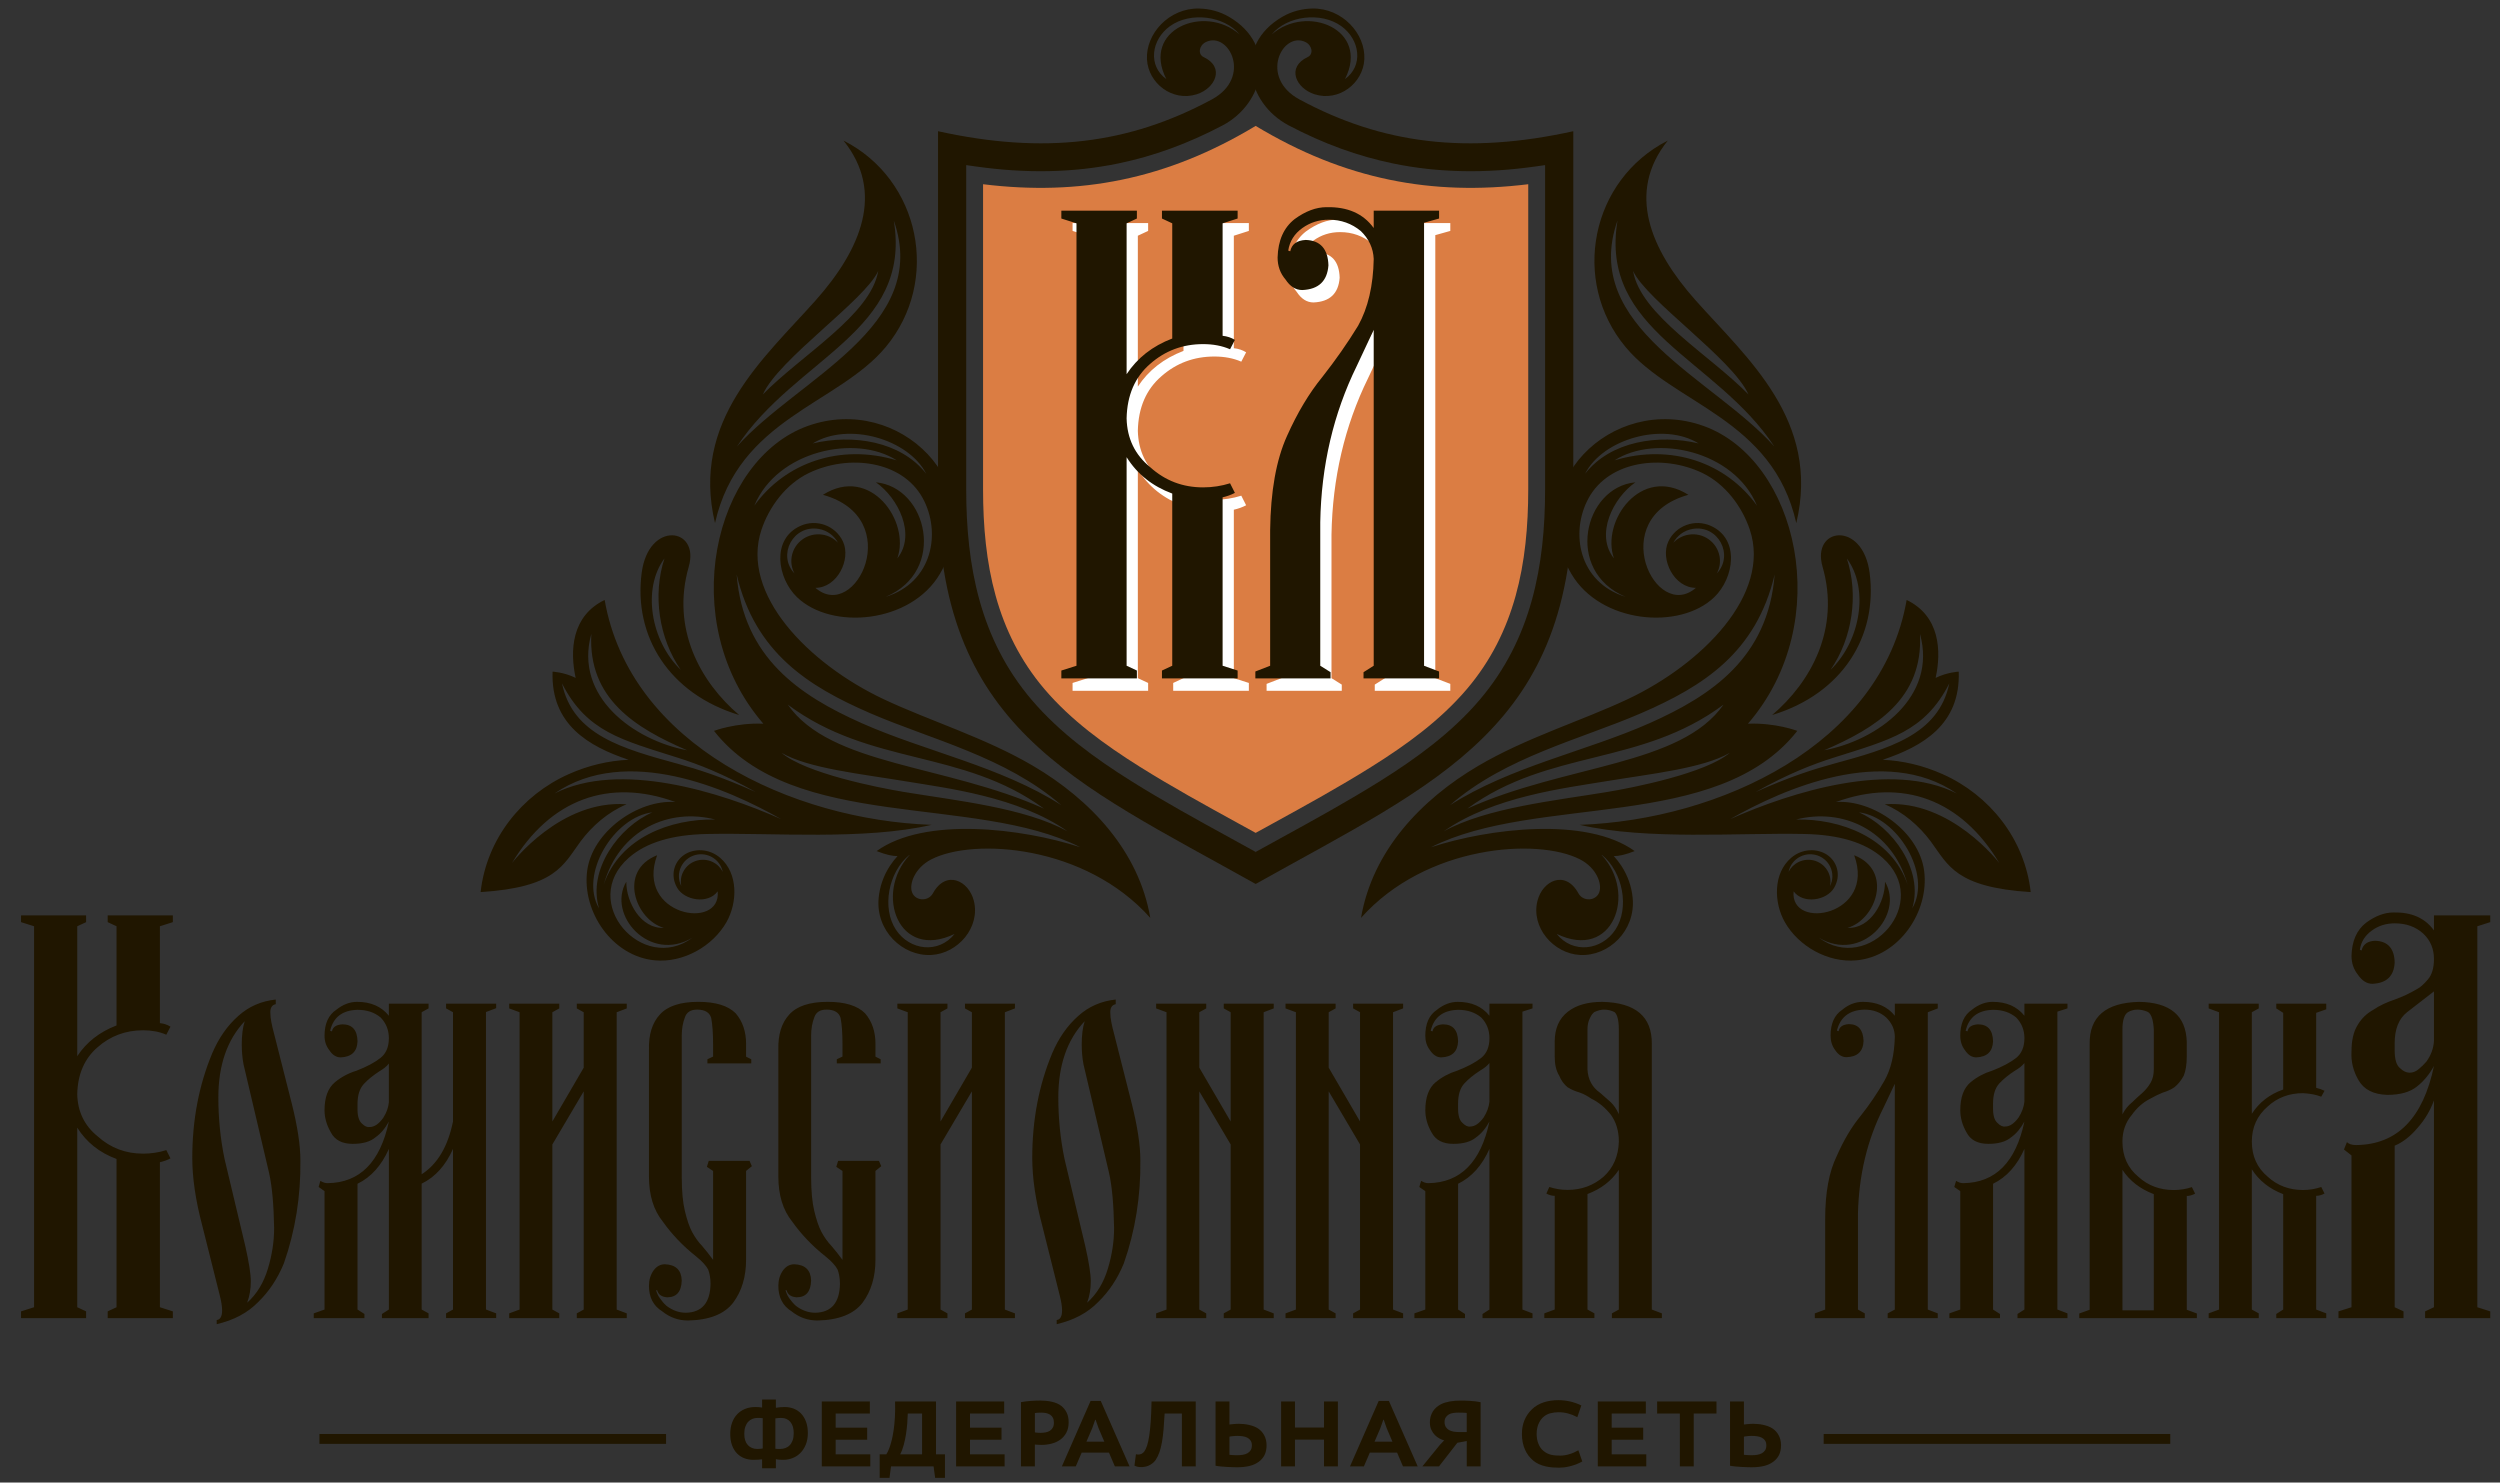 <svg width="258" height="153" viewBox="0 0 258 153" fill="none" xmlns="http://www.w3.org/2000/svg">
    <rect x="0" y="0" width="258" height="153" fill="#333333" stroke="none"/>
    <path fill-rule="evenodd" clip-rule="evenodd" d="M78.649 150.601C78.515 150.616 78.371 150.629 78.22 150.64C78.066 150.649 77.909 150.655 77.749 150.655C77.42 150.655 77.11 150.601 76.82 150.491C76.53 150.383 76.278 150.218 76.061 149.995C75.844 149.774 75.675 149.496 75.55 149.161C75.424 148.827 75.362 148.433 75.362 147.983C75.362 147.554 75.424 147.167 75.55 146.823C75.675 146.48 75.85 146.188 76.079 145.948C76.307 145.71 76.58 145.527 76.895 145.398C77.213 145.27 77.562 145.205 77.944 145.205C78.052 145.205 78.169 145.209 78.297 145.217C78.424 145.225 78.543 145.239 78.649 145.259V144.435H80.072V145.284C80.206 145.257 80.352 145.239 80.51 145.225C80.668 145.212 80.826 145.205 80.987 145.205C81.319 145.205 81.631 145.263 81.924 145.377C82.215 145.494 82.467 145.664 82.681 145.889C82.894 146.115 83.061 146.395 83.185 146.73C83.308 147.064 83.369 147.451 83.369 147.888C83.369 148.334 83.301 148.726 83.163 149.071C83.023 149.415 82.839 149.704 82.607 149.939C82.377 150.172 82.108 150.35 81.801 150.472C81.496 150.593 81.172 150.654 80.832 150.654C80.772 150.654 80.708 150.652 80.64 150.649C80.571 150.645 80.501 150.641 80.431 150.637C80.361 150.632 80.295 150.624 80.231 150.615C80.168 150.605 80.116 150.594 80.071 150.585V151.525H78.648V150.601H78.649ZM80.628 146.33C80.53 146.33 80.429 146.334 80.323 146.34C80.215 146.347 80.115 146.361 80.018 146.379V149.511C80.077 149.524 80.154 149.531 80.248 149.531C80.342 149.531 80.43 149.531 80.517 149.531C80.709 149.531 80.887 149.499 81.058 149.437C81.226 149.375 81.375 149.278 81.501 149.145C81.627 149.011 81.728 148.843 81.802 148.637C81.875 148.43 81.912 148.184 81.912 147.899C81.912 147.403 81.796 147.018 81.566 146.744C81.453 146.608 81.316 146.504 81.156 146.434C80.996 146.364 80.821 146.33 80.628 146.33ZM78.14 149.53C78.168 149.53 78.208 149.53 78.254 149.528C78.299 149.527 78.351 149.523 78.403 149.519C78.456 149.516 78.511 149.512 78.566 149.504C78.621 149.499 78.67 149.491 78.714 149.48V146.359C78.637 146.348 78.552 146.34 78.462 146.335C78.369 146.33 78.278 146.328 78.184 146.328C77.998 146.328 77.822 146.36 77.657 146.424C77.491 146.488 77.347 146.585 77.22 146.72C77.093 146.853 76.993 147.023 76.92 147.231C76.847 147.437 76.81 147.683 76.81 147.971C76.81 148.474 76.933 148.86 77.175 149.129C77.3 149.264 77.443 149.365 77.605 149.431C77.768 149.498 77.946 149.53 78.14 149.53ZM84.808 144.628H89.768V145.875H86.241V147.333H89.493V148.579H86.241V150.088H89.814V151.333H84.808V144.628ZM97.52 152.518H96.507L96.347 151.333H91.951L91.796 152.518H90.781V150.088H91.466C91.499 150.043 91.546 149.958 91.608 149.838C91.669 149.718 91.737 149.557 91.811 149.352C91.885 149.146 91.957 148.899 92.031 148.605C92.104 148.311 92.169 147.969 92.225 147.581C92.282 147.191 92.324 146.752 92.354 146.263C92.382 145.773 92.388 145.228 92.371 144.628H96.596V150.088H97.52V152.518ZM95.159 150.088V145.875H93.684C93.676 146.189 93.655 146.529 93.627 146.897C93.598 147.267 93.555 147.64 93.498 148.018C93.438 148.396 93.362 148.763 93.264 149.121C93.169 149.479 93.047 149.801 92.904 150.088H95.159ZM98.67 144.628H103.63V145.875H100.104V147.333H103.356V148.579H100.104V150.088H103.676V151.333H98.67V144.628ZM105.366 144.701C105.657 144.647 105.974 144.606 106.317 144.58C106.658 144.551 107.004 144.537 107.359 144.537C107.548 144.537 107.743 144.546 107.94 144.565C108.137 144.583 108.332 144.612 108.521 144.654C108.711 144.695 108.891 144.75 109.062 144.821C109.23 144.892 109.384 144.981 109.52 145.086C109.751 145.264 109.935 145.493 110.075 145.773C110.215 146.052 110.285 146.387 110.285 146.776C110.285 147.191 110.206 147.547 110.051 147.843C109.894 148.141 109.684 148.383 109.424 148.571C109.163 148.758 108.863 148.897 108.526 148.982C108.187 149.07 107.839 149.114 107.479 149.114C107.445 149.114 107.397 149.112 107.335 149.11C107.274 149.108 107.21 149.106 107.144 149.103C107.076 149.099 107.011 149.096 106.948 149.091C106.885 149.086 106.835 149.08 106.798 149.074V151.332H105.366V144.701ZM107.448 145.783C107.308 145.783 107.184 145.787 107.077 145.795C106.969 145.803 106.876 145.815 106.799 145.827V147.82C106.826 147.827 106.865 147.833 106.916 147.839C106.969 147.846 107.022 147.852 107.079 147.857C107.137 147.863 107.191 147.865 107.244 147.867C107.297 147.869 107.339 147.869 107.368 147.869C107.56 147.869 107.738 147.854 107.906 147.822C108.075 147.792 108.222 147.734 108.349 147.655C108.476 147.574 108.576 147.464 108.651 147.328C108.726 147.191 108.763 147.017 108.763 146.807C108.763 146.612 108.729 146.449 108.66 146.317C108.592 146.186 108.498 146.081 108.381 146.002C108.261 145.923 108.123 145.867 107.963 145.833C107.803 145.8 107.632 145.783 107.448 145.783ZM114.444 149.906L115.055 151.333H116.572L113.6 144.578H112.547L109.585 151.333H111.019L111.632 149.906H114.444ZM112.117 148.781L112.717 147.392L113.026 146.518H113.067L113.37 147.384L113.965 148.781H112.117ZM121.969 145.875H120.191C120.157 146.484 120.119 147.033 120.079 147.521C120.036 148.008 119.982 148.446 119.914 148.833C119.845 149.22 119.758 149.564 119.654 149.866C119.548 150.168 119.419 150.436 119.262 150.674C119.154 150.819 119.037 150.939 118.909 151.034C118.781 151.13 118.652 151.205 118.521 151.261C118.39 151.315 118.258 151.352 118.131 151.373C118.002 151.396 117.883 151.405 117.774 151.405C117.642 151.405 117.517 151.394 117.405 151.368C117.291 151.344 117.181 151.308 117.075 151.257L117.229 150.074C117.299 150.098 117.382 150.109 117.479 150.109C117.589 150.109 117.699 150.084 117.808 150.033C117.919 149.981 118.015 149.898 118.098 149.783C118.202 149.645 118.296 149.442 118.381 149.179C118.464 148.916 118.54 148.577 118.603 148.161C118.665 147.746 118.717 147.246 118.758 146.665C118.797 146.083 118.824 145.404 118.838 144.629H123.399V151.334H121.97V145.875H121.969ZM125.446 144.628H126.88V147.012C126.912 147.005 126.967 146.998 127.043 146.99C127.121 146.982 127.206 146.973 127.299 146.964C127.392 146.956 127.489 146.949 127.585 146.943C127.684 146.938 127.773 146.936 127.853 146.936C128.003 146.936 128.165 146.945 128.34 146.962C128.514 146.977 128.689 147.004 128.863 147.043C129.039 147.08 129.21 147.131 129.376 147.191C129.542 147.253 129.692 147.326 129.825 147.416C129.954 147.502 130.074 147.603 130.183 147.72C130.291 147.836 130.384 147.968 130.463 148.114C130.542 148.262 130.601 148.42 130.645 148.592C130.687 148.763 130.71 148.947 130.71 149.144C130.71 149.53 130.643 149.861 130.511 150.14C130.376 150.418 130.174 150.656 129.905 150.854C129.638 151.051 129.32 151.197 128.952 151.287C128.581 151.377 128.154 151.422 127.668 151.422C127.574 151.422 127.436 151.42 127.255 151.415C127.073 151.41 126.877 151.402 126.666 151.39C126.454 151.379 126.24 151.363 126.021 151.343C125.803 151.323 125.612 151.298 125.445 151.264V144.628H125.446ZM127.693 150.179C127.888 150.179 128.073 150.164 128.256 150.134C128.436 150.104 128.597 150.052 128.735 149.975C128.873 149.899 128.983 149.797 129.068 149.666C129.151 149.536 129.193 149.37 129.193 149.17C129.193 148.962 129.15 148.795 129.063 148.667C128.976 148.538 128.862 148.438 128.721 148.368C128.579 148.297 128.419 148.248 128.24 148.222C128.059 148.196 127.878 148.183 127.694 148.183C127.645 148.183 127.578 148.184 127.494 148.189C127.41 148.194 127.329 148.2 127.246 148.209C127.165 148.217 127.089 148.226 127.019 148.236C126.949 148.246 126.902 148.255 126.879 148.262V150.133C126.919 150.14 126.97 150.145 127.031 150.15C127.093 150.156 127.161 150.161 127.236 150.165C127.311 150.171 127.389 150.173 127.467 150.175C127.549 150.179 127.623 150.179 127.693 150.179ZM136.637 148.568H133.639V151.333H132.211V144.628H133.639V147.323H136.637V144.628H138.07V151.333H136.637V148.568ZM144.178 149.906H141.367L140.753 151.333H139.319L142.281 144.578H143.335L146.307 151.333H144.789L144.178 149.906ZM141.851 148.781H143.699L143.104 147.384L142.801 146.518H142.76L142.451 147.392L141.851 148.781ZM152.796 151.333H151.368V148.716L150.399 148.893L148.502 151.334H146.788L148.57 149.145L149.035 148.645C148.892 148.61 148.736 148.548 148.563 148.458C148.393 148.368 148.233 148.25 148.084 148.1C147.936 147.95 147.812 147.768 147.713 147.552C147.612 147.336 147.563 147.081 147.563 146.787C147.563 146.568 147.59 146.363 147.645 146.174C147.699 145.987 147.776 145.816 147.872 145.661C147.969 145.505 148.085 145.367 148.222 145.248C148.36 145.128 148.51 145.023 148.677 144.934C148.809 144.861 148.956 144.801 149.116 144.752C149.277 144.703 149.446 144.662 149.622 144.63C149.802 144.6 149.984 144.576 150.171 144.561C150.361 144.546 150.55 144.539 150.739 144.539C150.855 144.539 150.999 144.541 151.169 144.544C151.34 144.548 151.518 144.556 151.708 144.57C151.899 144.581 152.088 144.6 152.277 144.62C152.469 144.643 152.641 144.669 152.798 144.703V151.333H152.796ZM150.503 145.783C150.317 145.783 150.137 145.795 149.965 145.821C149.795 145.846 149.645 145.895 149.518 145.971C149.392 146.047 149.287 146.147 149.204 146.269C149.121 146.393 149.078 146.554 149.078 146.755C149.078 146.948 149.119 147.111 149.199 147.248C149.279 147.385 149.386 147.491 149.523 147.571C149.663 147.653 149.822 147.711 150.002 147.741C150.182 147.773 150.372 147.788 150.572 147.788H151.366V145.817C151.326 145.812 151.271 145.805 151.201 145.8C151.131 145.795 151.055 145.791 150.972 145.79C150.888 145.789 150.805 145.787 150.721 145.785C150.639 145.783 150.566 145.783 150.503 145.783ZM163.292 150.822C163.087 150.938 162.879 151.036 162.665 151.118C162.45 151.197 162.238 151.264 162.03 151.317C161.822 151.369 161.621 151.408 161.43 151.431C161.239 151.453 161.063 151.465 160.903 151.465C160.683 151.465 160.453 151.456 160.214 151.438C159.974 151.42 159.737 151.384 159.5 151.328C159.263 151.274 159.034 151.198 158.812 151.099C158.591 151.001 158.388 150.87 158.2 150.709C158.032 150.563 157.877 150.398 157.737 150.214C157.597 150.028 157.475 149.824 157.377 149.598C157.276 149.371 157.199 149.123 157.143 148.853C157.089 148.583 157.062 148.287 157.062 147.969C157.062 147.464 157.147 146.999 157.319 146.577C157.492 146.155 157.751 145.775 158.097 145.437C158.262 145.274 158.448 145.135 158.652 145.017C158.855 144.897 159.071 144.801 159.301 144.724C159.53 144.649 159.772 144.591 160.023 144.554C160.274 144.515 160.531 144.496 160.795 144.496C161.218 144.496 161.626 144.541 162.018 144.628C162.412 144.716 162.803 144.852 163.193 145.042L162.779 146.251C162.462 146.084 162.144 145.956 161.827 145.87C161.509 145.784 161.183 145.742 160.85 145.742C160.546 145.742 160.254 145.78 159.97 145.855C159.687 145.932 159.438 146.073 159.222 146.281C159.029 146.468 158.873 146.708 158.756 146.997C158.64 147.287 158.582 147.611 158.582 147.97C158.582 148.347 158.641 148.688 158.764 148.994C158.885 149.301 159.056 149.544 159.275 149.725C159.402 149.831 159.529 149.916 159.658 149.98C159.786 150.044 159.92 150.092 160.06 150.128C160.2 150.162 160.348 150.186 160.507 150.199C160.665 150.212 160.836 150.219 161.018 150.219C161.179 150.219 161.34 150.206 161.504 150.178C161.667 150.151 161.83 150.112 161.991 150.061C162.153 150.013 162.309 149.953 162.462 149.885C162.613 149.818 162.755 149.745 162.888 149.666L163.292 150.822ZM164.892 144.628H169.852V145.875H166.326V147.333H169.577V148.579H166.326V150.088H169.898V151.333H164.892V144.628ZM177.141 145.875H174.792V151.333H173.359V145.875H171.016V144.628H177.141V145.875ZM178.54 144.628H179.973V147.012C180.006 147.005 180.061 146.998 180.137 146.99C180.214 146.982 180.298 146.973 180.393 146.964C180.485 146.956 180.582 146.949 180.679 146.943C180.777 146.938 180.866 146.936 180.947 146.936C181.097 146.936 181.259 146.945 181.434 146.962C181.608 146.977 181.783 147.004 181.957 147.043C182.133 147.08 182.304 147.131 182.471 147.191C182.636 147.253 182.787 147.326 182.919 147.416C183.049 147.502 183.169 147.603 183.277 147.72C183.385 147.836 183.478 147.968 183.556 148.114C183.635 148.262 183.695 148.42 183.739 148.592C183.782 148.763 183.804 148.947 183.804 149.144C183.804 149.53 183.738 149.861 183.605 150.14C183.47 150.418 183.269 150.656 182.999 150.854C182.734 151.051 182.414 151.197 182.046 151.287C181.677 151.377 181.249 151.422 180.762 151.422C180.668 151.422 180.53 151.42 180.349 151.415C180.167 151.41 179.971 151.402 179.76 151.39C179.549 151.379 179.334 151.363 179.116 151.343C178.898 151.323 178.707 151.298 178.54 151.264V144.628ZM180.786 150.179C180.981 150.179 181.167 150.164 181.349 150.134C181.529 150.104 181.69 150.052 181.828 149.975C181.966 149.899 182.077 149.797 182.16 149.666C182.244 149.536 182.285 149.37 182.285 149.17C182.285 148.962 182.243 148.795 182.156 148.667C182.069 148.538 181.955 148.438 181.813 148.368C181.671 148.297 181.511 148.248 181.332 148.222C181.152 148.196 180.97 148.183 180.786 148.183C180.737 148.183 180.671 148.184 180.586 148.189C180.503 148.194 180.421 148.2 180.34 148.209C180.258 148.217 180.183 148.226 180.113 148.236C180.043 148.246 179.995 148.255 179.973 148.262V150.133C180.012 150.14 180.063 150.145 180.124 150.15C180.186 150.156 180.254 150.161 180.329 150.165C180.404 150.171 180.482 150.173 180.56 150.175C180.642 150.179 180.716 150.179 180.786 150.179Z" fill="#201600"/>
    <path fill-rule="evenodd" clip-rule="evenodd" d="M7.972 108.998V95.591L8.886 95.165V94.469H2.172V95.165L3.517 95.591V134.906L2.172 135.333V136.029H8.886V135.333L7.972 134.906V116.372C8.917 117.881 10.262 118.952 12.027 119.607V134.906L11.113 135.333V136.029H17.837V135.333L16.502 134.906V119.94C16.87 119.856 17.237 119.732 17.594 119.545L17.164 118.692C16.407 118.931 15.608 119.056 14.768 119.056C12.961 119.056 11.396 118.463 10.061 117.256C8.716 116.165 8.013 114.718 7.971 112.929C8.013 110.86 8.716 109.247 10.061 108.083C11.396 106.907 12.961 106.325 14.768 106.325C15.651 106.325 16.448 106.47 17.164 106.782L17.594 105.95C17.279 105.752 16.911 105.627 16.502 105.586V95.59L17.837 95.164V94.468H11.113V95.164L12.027 95.59V105.825C10.262 106.502 8.917 107.562 7.972 108.998ZM31.001 119.762C31.001 118.212 30.706 116.247 30.108 113.875L28.29 106.699C28.038 105.773 27.902 105.055 27.902 104.567C27.87 104.026 28.049 103.714 28.459 103.631V103.152C26.967 103.308 25.685 103.869 24.614 104.826C23.479 105.825 22.576 107.114 21.903 108.695C20.527 111.992 19.844 115.591 19.844 119.491C19.844 121.541 20.18 123.859 20.863 126.439L22.66 133.605C22.838 134.281 22.922 134.822 22.922 135.228C22.922 135.851 22.733 136.184 22.365 136.226V136.653C24.13 136.247 25.559 135.488 26.652 134.364C27.776 133.273 28.658 131.941 29.3 130.37C30.476 127.001 31.043 123.465 31.001 119.762ZM25.255 105.388C25.045 106.044 24.949 106.844 24.949 107.801C24.949 108.519 25.012 109.184 25.128 109.818L27.775 121.072C28.08 122.435 28.248 124.328 28.29 126.741C28.29 128.103 28.08 129.497 27.649 130.922C27.208 132.389 26.494 133.564 25.506 134.438C25.758 133.762 25.884 133.034 25.884 132.233C25.884 131.484 25.695 130.278 25.317 128.604L23.175 119.607C22.744 117.537 22.534 115.415 22.534 113.262C22.533 109.923 23.447 107.302 25.255 105.388ZM40.131 103.578V104.826C39.364 103.869 38.272 103.391 36.853 103.391C36.097 103.391 35.372 103.671 34.7 104.212C33.901 104.743 33.492 105.637 33.492 106.896C33.492 107.468 33.66 107.967 33.996 108.394C34.311 108.872 34.7 109.122 35.152 109.122C36.276 109.08 36.865 108.519 36.896 107.448C36.865 106.283 36.339 105.711 35.33 105.711C34.7 105.753 34.333 105.992 34.259 106.438L34.07 106.376C34.395 104.972 35.341 104.255 36.896 104.213C37.873 104.213 38.661 104.484 39.291 105.014C39.847 105.596 40.131 106.303 40.131 107.146C40.131 108.051 39.837 108.737 39.259 109.184C38.67 109.652 37.84 110.089 36.8 110.494C35.95 110.755 35.214 111.15 34.573 111.68C33.859 112.273 33.491 113.24 33.491 114.572C33.491 115.352 33.712 116.111 34.142 116.86C34.552 117.651 35.309 118.046 36.391 118.046C37.42 118.046 38.209 117.828 38.734 117.381C39.291 116.996 39.753 116.444 40.131 115.737C39.238 119.939 37.137 122.061 33.807 122.102C33.555 122.102 33.313 122.019 33.061 121.863L32.883 122.497L33.492 122.924V135.144L32.378 135.54V136.028H37.61V135.602L36.896 135.144V122.164C38.304 121.478 39.375 120.271 40.132 118.566V135.144L39.417 135.602V136.028H44.229V135.54L43.515 135.144V122.154C44.922 121.467 45.994 120.271 46.75 118.565V135.143L46.036 135.539V136.027H51.205V135.539L50.154 135.143V104.441L51.205 104.045V103.577H46.036V104.066L46.75 104.461V115.736C46.225 118.315 45.153 120.134 43.515 121.185V104.461L44.229 104.066V103.577H40.131V103.578ZM40.131 109.756V113.75C40.079 114.302 39.889 114.842 39.542 115.373C39.09 115.997 38.628 116.309 38.155 116.309C37.903 116.351 37.63 116.237 37.346 115.945C37.052 115.685 36.895 115.196 36.895 114.489V113.938C36.895 113.024 37.116 112.337 37.547 111.869C37.956 111.422 38.492 110.985 39.154 110.558C39.584 110.308 39.91 110.048 40.131 109.756ZM57.003 115.737V104.463L57.717 104.068V103.579H52.548V104.068L53.619 104.463V135.145L52.548 135.54V136.029H57.717V135.54L57.003 135.145V118.109L60.239 112.628V135.146L59.524 135.541V136.03H64.683V135.541L63.643 135.146V104.464L64.683 104.068V103.58H59.524V104.068L60.239 104.464V110.184L57.003 115.737ZM73.141 119.804L72.951 120.418L73.592 120.844V130.018C73.204 129.487 72.825 129.009 72.458 128.582C72.069 128.176 71.722 127.698 71.428 127.147C71.144 126.616 70.903 125.899 70.682 124.983C70.472 124.11 70.356 122.944 70.356 121.478V106.875C70.356 106.168 70.472 105.533 70.682 104.992C70.861 104.462 71.271 104.191 71.943 104.191C72.742 104.191 73.224 104.482 73.393 105.044C73.519 105.678 73.592 106.614 73.592 107.852V109.037L73.004 109.317V109.744H77.531V109.317L76.996 109.047V107.737C76.996 106.458 76.638 105.407 75.924 104.576C75.136 103.785 73.854 103.39 72.069 103.39C70.209 103.39 68.885 103.827 68.097 104.7C67.299 105.574 66.931 106.78 66.973 108.33V121.424C66.973 123.338 67.446 124.888 68.412 126.083C69.336 127.384 70.471 128.58 71.826 129.651C72.457 130.161 72.877 130.618 73.087 131.023C73.245 131.45 73.328 131.949 73.328 132.51C73.286 134.445 72.446 135.433 70.796 135.475C70.071 135.475 69.41 135.236 68.79 134.768C68.517 134.529 68.285 134.248 68.076 133.946C67.908 133.707 67.792 133.436 67.708 133.155H67.823C67.939 133.602 68.285 133.842 68.853 133.883C69.819 133.883 70.323 133.3 70.355 132.146C70.323 131.075 69.735 130.513 68.621 130.472C68.17 130.472 67.78 130.67 67.465 131.086C67.13 131.554 66.972 132.095 66.972 132.698C66.972 133.884 67.423 134.757 68.338 135.329C69.125 135.963 70.018 136.275 71.006 136.275C73.213 136.233 74.778 135.61 75.681 134.413C76.553 133.227 76.995 131.761 76.995 130.013V120.84L77.593 120.351L77.352 119.8H73.141V119.804ZM86.493 119.804L86.304 120.418L86.945 120.844V130.018C86.556 129.487 86.178 129.009 85.81 128.582C85.421 128.176 85.075 127.698 84.781 127.147C84.497 126.616 84.256 125.899 84.035 124.983C83.825 124.11 83.709 122.944 83.709 121.478V106.875C83.709 106.168 83.825 105.533 84.035 104.992C84.213 104.462 84.624 104.191 85.296 104.191C86.094 104.191 86.577 104.482 86.746 105.044C86.872 105.678 86.946 106.614 86.946 107.852V109.037L86.357 109.317V109.744H90.885V109.317L90.349 109.047V107.737C90.349 106.458 89.992 105.407 89.278 104.576C88.49 103.785 87.208 103.39 85.422 103.39C83.562 103.39 82.239 103.827 81.451 104.7C80.652 105.574 80.284 106.78 80.326 108.33V121.424C80.326 123.338 80.799 124.888 81.766 126.083C82.69 127.384 83.825 128.58 85.18 129.651C85.81 130.161 86.231 130.618 86.441 131.023C86.599 131.45 86.682 131.949 86.682 132.51C86.64 134.445 85.8 135.433 84.15 135.475C83.425 135.475 82.763 135.236 82.143 134.768C81.871 134.529 81.639 134.248 81.429 133.946C81.261 133.707 81.146 133.436 81.061 133.155H81.177C81.293 133.602 81.639 133.842 82.206 133.883C83.173 133.883 83.677 133.3 83.708 132.146C83.677 131.075 83.088 130.513 81.975 130.472C81.522 130.472 81.134 130.67 80.819 131.086C80.483 131.554 80.326 132.095 80.326 132.698C80.326 133.884 80.777 134.757 81.691 135.329C82.479 135.963 83.372 136.275 84.36 136.275C86.566 136.233 88.131 135.61 89.035 134.413C89.907 133.227 90.347 131.761 90.347 130.013V120.84L90.946 120.351L90.704 119.8H86.493V119.804ZM97.062 115.737V104.463L97.776 104.068V103.579H92.607V104.068L93.678 104.463V135.145L92.607 135.54V136.029H97.776V135.54L97.062 135.145V118.109L100.298 112.628V135.146L99.583 135.541V136.03H104.742V135.541L103.702 135.146V104.464L104.742 104.068V103.58H99.583V104.068L100.298 104.464V110.184L97.062 115.737ZM117.685 119.762C117.685 118.212 117.391 116.247 116.793 113.875L114.975 106.699C114.723 105.773 114.586 105.055 114.586 104.567C114.555 104.026 114.733 103.714 115.143 103.631V103.152C113.651 103.308 112.369 103.869 111.298 104.826C110.163 105.825 109.26 107.114 108.587 108.695C107.21 111.992 106.528 115.591 106.528 119.491C106.528 121.541 106.864 123.859 107.547 126.439L109.343 133.605C109.522 134.281 109.606 134.822 109.606 135.228C109.606 135.851 109.417 136.184 109.05 136.226V136.653C110.815 136.247 112.243 135.488 113.336 134.364C114.461 133.273 115.343 131.941 115.983 130.37C117.161 127.001 117.728 123.465 117.685 119.762ZM111.938 105.388C111.728 106.044 111.633 106.844 111.633 107.801C111.633 108.519 111.696 109.184 111.812 109.818L114.459 121.072C114.764 122.435 114.932 124.328 114.974 126.741C114.974 128.103 114.764 129.497 114.333 130.922C113.892 132.389 113.177 133.564 112.19 134.438C112.443 133.762 112.569 133.034 112.569 132.233C112.569 131.484 112.38 130.278 112.002 128.604L109.858 119.607C109.428 117.537 109.218 115.415 109.218 113.262C109.218 109.923 110.132 107.302 111.938 105.388ZM123.768 104.463L124.483 104.068V103.579H119.313V104.068L120.385 104.463V135.145L119.313 135.54V136.029H124.483V135.54L123.768 135.145V112.627L127.004 118.108V135.144L126.29 135.54V136.028H131.448V135.54L130.408 135.144V104.462L131.448 104.067V103.578H126.29V104.067L127.004 104.462V115.736L123.768 110.183V104.463ZM137.121 104.463L137.835 104.068V103.579H132.667V104.068L133.738 104.463V135.145L132.667 135.54V136.029H137.835V135.54L137.121 135.145V112.627L140.357 118.108V135.144L139.642 135.54V136.028H144.801V135.54L143.761 135.144V104.462L144.801 104.067V103.578H139.642V104.067L140.357 104.462V115.736L137.121 110.183V104.463ZM153.71 103.578V104.826C152.943 103.869 151.861 103.391 150.443 103.391C149.687 103.391 148.962 103.671 148.29 104.212C147.491 104.743 147.092 105.637 147.092 106.896C147.092 107.468 147.25 107.967 147.585 108.394C147.9 108.872 148.29 109.122 148.741 109.122C149.855 109.08 150.443 108.519 150.475 107.448C150.443 106.283 149.918 105.711 148.91 105.711C148.279 105.753 147.912 105.992 147.838 106.438L147.649 106.376C147.975 104.972 148.921 104.255 150.476 104.213C151.453 104.213 152.241 104.484 152.871 105.014C153.428 105.596 153.711 106.303 153.711 107.146C153.711 108.051 153.417 108.737 152.85 109.184C152.251 109.652 151.431 110.089 150.381 110.494C149.541 110.755 148.806 111.15 148.165 111.68C147.451 112.273 147.094 113.24 147.094 114.572C147.094 115.352 147.304 116.111 147.734 116.86C148.143 117.651 148.89 118.046 149.982 118.046C151.012 118.046 151.789 117.828 152.325 117.381C152.871 116.996 153.333 116.444 153.711 115.737C152.828 119.939 150.717 122.061 147.397 122.102C147.145 122.102 146.903 122.019 146.661 121.863L146.472 122.497L147.092 122.924V135.144L145.967 135.54V136.028H151.189V135.602L150.475 135.144V122.164C151.883 121.478 152.954 120.271 153.71 118.566V135.144L152.996 135.602V136.028H158.155V135.54L157.115 135.144V104.4L158.155 104.067V103.578H153.71ZM153.71 109.705V113.688C153.657 114.218 153.469 114.759 153.122 115.31C152.67 115.934 152.207 116.257 151.734 116.257C151.482 116.299 151.209 116.173 150.925 115.883C150.631 115.623 150.474 115.134 150.474 114.427V113.876C150.474 112.961 150.694 112.275 151.125 111.807C151.535 111.36 152.071 110.923 152.732 110.496C153.164 110.246 153.49 109.985 153.71 109.705ZM167.063 120.73V135.145L166.349 135.54V136.029H171.507V135.54L170.467 135.145V107.75C170.499 104.92 168.807 103.475 165.362 103.392C163.86 103.392 162.682 103.725 161.811 104.401C160.897 105.108 160.445 106.148 160.445 107.511V108.998C160.445 109.83 160.593 110.506 160.908 111.005C161.108 111.494 161.391 111.889 161.769 112.201C162.157 112.44 162.578 112.627 163.03 112.752C163.46 112.908 163.86 113.127 164.228 113.386C164.984 113.75 165.667 114.312 166.255 115.06C166.791 115.809 167.065 116.724 167.065 117.806C167.023 119.304 166.498 120.521 165.489 121.436C164.449 122.34 163.209 122.798 161.77 122.798C161.15 122.798 160.53 122.704 159.889 122.496L159.584 123.172C159.868 123.329 160.151 123.411 160.445 123.411V135.143L159.374 135.539V136.027H164.543V135.539L163.829 135.143V123.224C165.235 122.695 166.307 121.863 167.063 120.73ZM167.063 114.988C166.842 114.479 166.559 114.063 166.222 113.74C165.854 113.407 165.497 113.095 165.15 112.793C164.32 112.221 163.879 111.41 163.826 110.35V106.241C163.826 105.753 163.921 105.357 164.089 105.055C164.215 104.764 164.373 104.567 164.541 104.442C164.909 104.275 165.244 104.192 165.539 104.192C165.906 104.192 166.264 104.275 166.61 104.442C166.904 104.68 167.062 105.284 167.062 106.24V114.988H167.063ZM195.545 103.578V104.826C194.778 103.869 193.686 103.391 192.247 103.391C191.479 103.391 190.776 103.661 190.114 104.212C189.315 104.743 188.916 105.627 188.916 106.885C188.916 107.457 189.074 107.946 189.389 108.372C189.714 108.861 190.103 109.101 190.555 109.101C191.69 109.07 192.278 108.508 192.32 107.426C192.278 106.271 191.774 105.69 190.797 105.69C190.177 105.731 189.819 105.97 189.746 106.418L189.567 106.366C189.914 104.961 190.859 104.234 192.414 104.192C193.297 104.192 194.043 104.462 194.642 104.993C195.241 105.576 195.545 106.252 195.545 107.001C195.503 108.832 195.146 110.35 194.463 111.546C193.749 112.805 192.93 114.011 192.004 115.176C191.09 116.289 190.271 117.661 189.557 119.295C188.758 120.917 188.359 123.081 188.359 125.785V135.146L187.287 135.541V136.03H192.446V135.541L191.741 135.146V125.234C191.836 121.271 192.698 117.642 194.357 114.355L195.544 111.848V135.146L194.808 135.541V136.03H199.978V135.541L198.948 135.146V104.464L199.978 104.068V103.58H195.545V103.578ZM208.919 103.578V104.826C208.151 103.869 207.069 103.391 205.651 103.391C204.895 103.391 204.17 103.671 203.498 104.212C202.699 104.743 202.3 105.637 202.3 106.896C202.3 107.468 202.458 107.967 202.794 108.394C203.108 108.872 203.498 109.122 203.949 109.122C205.063 109.08 205.651 108.519 205.683 107.448C205.651 106.283 205.127 105.711 204.118 105.711C203.487 105.753 203.12 105.992 203.047 106.438L202.857 106.376C203.183 104.972 204.129 104.255 205.684 104.213C206.661 104.213 207.449 104.484 208.08 105.014C208.636 105.596 208.92 106.303 208.92 107.146C208.92 108.051 208.626 108.737 208.059 109.184C207.46 109.652 206.64 110.089 205.59 110.494C204.749 110.755 204.014 111.15 203.373 111.68C202.659 112.273 202.302 113.24 202.302 114.572C202.302 115.352 202.512 116.111 202.942 116.86C203.352 117.651 204.098 118.046 205.19 118.046C206.22 118.046 206.997 117.828 207.533 117.381C208.08 116.996 208.542 116.444 208.919 115.737C208.036 119.939 205.925 122.061 202.605 122.102C202.353 122.102 202.112 122.019 201.869 121.863L201.68 122.497L202.3 122.924V135.144L201.176 135.54V136.028H206.397V135.602L205.683 135.144V122.164C207.091 121.478 208.162 120.271 208.919 118.566V135.144L208.204 135.602V136.028H213.363V135.54L212.323 135.144V104.4L213.363 104.067V103.578H208.919ZM208.919 109.705V113.688C208.866 114.218 208.677 114.759 208.33 115.31C207.879 115.934 207.416 116.257 206.943 116.257C206.691 116.299 206.417 116.173 206.133 115.883C205.839 115.623 205.682 115.134 205.682 114.427V113.876C205.682 112.961 205.903 112.275 206.333 111.807C206.743 111.36 207.279 110.923 207.941 110.496C208.373 110.246 208.699 109.985 208.919 109.705ZM226.716 136.029V135.551L225.676 135.166V123.424C225.948 123.424 226.243 123.34 226.537 123.185L226.201 122.509C225.591 122.717 224.96 122.811 224.331 122.811C222.891 122.811 221.673 122.353 220.674 121.438C219.581 120.533 219.035 119.316 219.035 117.819C219.035 116.737 219.36 115.822 219.991 115.073C220.527 114.324 221.158 113.763 221.882 113.398C222.355 113.128 222.795 112.92 223.205 112.753C223.636 112.628 224.035 112.451 224.403 112.203C224.771 111.901 225.097 111.506 225.36 111.017C225.57 110.507 225.675 109.842 225.675 108.999V107.512C225.59 104.808 223.952 103.435 220.748 103.393C217.312 103.476 215.611 104.933 215.652 107.751V135.167L214.58 135.552V136.03H226.716V136.029ZM219.036 120.73C219.792 121.874 220.874 122.706 222.271 123.236V135.229H219.036V120.73ZM219.036 114.998V106.24C219.036 105.284 219.235 104.68 219.624 104.442C219.939 104.275 220.254 104.192 220.559 104.192C220.948 104.192 221.316 104.275 221.684 104.442C222.03 104.68 222.219 105.284 222.272 106.24V110.359C222.272 110.911 222.156 111.369 221.946 111.732C221.726 112.117 221.442 112.47 221.074 112.803C220.728 113.105 220.381 113.417 220.045 113.749C219.635 114.073 219.298 114.489 219.036 114.998ZM232.389 114.947V104.463L233.103 104.068V103.579H227.934V104.068L229.005 104.463V135.145L227.934 135.54V136.029H233.103V135.54L232.389 135.145V120.677C233.146 121.852 234.228 122.705 235.625 123.236V135.144L234.911 135.602V136.028H240.069V135.54L239.029 135.144V123.412C239.302 123.412 239.596 123.329 239.891 123.173L239.554 122.497C238.945 122.705 238.314 122.809 237.684 122.809C236.245 122.809 235.026 122.352 234.029 121.437C232.936 120.522 232.389 119.315 232.389 117.807C232.389 116.34 232.936 115.134 234.029 114.187C235.026 113.272 236.245 112.815 237.684 112.815C238.398 112.857 239.018 112.971 239.554 113.179L239.891 112.565C239.639 112.44 239.344 112.347 239.029 112.263V104.525L240.069 104.161V103.578H234.911V104.067L235.625 104.524V112.439C234.228 112.928 233.146 113.761 232.389 114.947ZM255.66 95.59L256.994 95.164V94.468H251.184V96.017C250.26 94.738 248.863 94.124 247.013 94.166C246.089 94.166 245.143 94.519 244.177 95.226C243.211 95.975 242.716 97.119 242.675 98.637C242.675 99.386 242.896 100.042 243.337 100.592C243.768 101.216 244.261 101.529 244.829 101.529C246.289 101.467 247.057 100.738 247.13 99.335C247.099 97.879 246.416 97.119 245.103 97.088C244.325 97.119 243.863 97.463 243.716 98.087L243.537 98.024C243.653 97.192 244.073 96.527 244.798 96.017C245.47 95.528 246.258 95.289 247.13 95.289C248.328 95.289 249.305 95.643 250.082 96.35C250.818 97.046 251.185 97.921 251.185 98.97C251.185 99.885 250.975 100.593 250.565 101.071C250.134 101.581 249.756 101.914 249.42 102.08C248.664 102.527 247.896 102.881 247.14 103.152C246.299 103.432 245.554 103.786 244.923 104.212C244.198 104.618 243.662 105.159 243.284 105.825C242.874 106.501 242.675 107.395 242.675 108.508C242.612 109.548 242.854 110.547 243.41 111.493C243.967 112.45 244.954 112.949 246.373 112.991C247.686 112.991 248.705 112.71 249.42 112.138C250.123 111.586 250.712 110.879 251.185 110.006C250.061 115.404 247.382 118.129 243.148 118.17C242.717 118.17 242.402 118.066 242.202 117.869L241.898 118.629L242.675 119.243V134.906L241.33 135.333V136.029H248.044V135.333L247.129 134.906V118.233C247.948 117.9 248.747 117.287 249.514 116.372C250.25 115.539 250.806 114.603 251.185 113.564V134.906L250.271 135.333V136.029H256.994V135.333L255.66 134.906V95.59ZM251.184 102.31V107.437C251.142 108.186 250.879 108.904 250.396 109.569C250.144 109.86 249.892 110.099 249.64 110.307C249.346 110.566 249.031 110.702 248.673 110.702C248.337 110.702 248.011 110.547 247.696 110.245C247.318 109.954 247.129 109.34 247.129 108.383V107.676C247.129 106.2 247.56 105.118 248.421 104.451C249.241 103.818 250.155 103.111 251.184 102.31Z" fill="#201600"/>
    <path fill-rule="evenodd" clip-rule="evenodd" d="M32.965 147.986H68.738V149.006H32.965V147.986ZM188.202 147.986H223.973V149.006H188.202V147.986Z" fill="#201600"/>
    <path fill-rule="evenodd" clip-rule="evenodd" d="M101.452 19.012V50.493C101.452 54.314 101.787 58.018 102.753 61.492C103.711 64.943 105.295 68.188 107.794 71.123C109.159 72.726 110.719 74.165 112.383 75.482C114.052 76.803 115.843 78.011 117.658 79.148C120.96 81.217 124.405 83.109 127.838 84.994L129.583 85.954L131.32 84.999C134.757 83.112 138.203 81.219 141.507 79.148C143.322 78.012 145.113 76.803 146.782 75.482C148.447 74.165 150.007 72.726 151.371 71.123C153.87 68.188 155.453 64.943 156.412 61.492C157.378 58.018 157.714 54.314 157.714 50.493V19.012C152.697 19.628 147.987 19.495 143.417 18.551C138.702 17.579 134.151 15.747 129.583 12.993C125.014 15.747 120.463 17.579 115.749 18.551C111.179 19.495 106.468 19.629 101.452 19.012Z" fill="#DB7D43"/>
    <path fill-rule="evenodd" clip-rule="evenodd" d="M134.121 10.272C142.653 14.868 151.393 15.961 162.363 13.541V50.494C162.459 75.037 148.503 80.621 129.584 91.227V87.919L132.163 86.498C135.627 84.597 139.101 82.689 142.433 80.602C144.281 79.445 146.118 78.202 147.863 76.822C149.612 75.437 151.254 73.923 152.697 72.228C155.371 69.087 157.063 65.623 158.085 61.944C159.101 58.288 159.454 54.439 159.454 50.494V17.04L158.462 17.18C153.27 17.915 148.436 17.834 143.771 16.871C140.117 16.117 136.557 14.819 132.998 12.944C128.618 10.637 127.314 4.65 132.332 1.737C133.29 1.181 134.349 0.903 135.416 0.881C138.511 0.812 140.94 3.48 140.799 6.129C140.667 8.597 138.171 10.527 135.666 9.729C133.748 9.12 132.718 6.941 134.952 5.89C135.579 5.597 135.433 4.676 134.706 4.331C132.348 3.216 129.885 7.991 134.121 10.272ZM131.237 3.561C134.856 0.363 141.408 3.061 138.802 8.16C140.723 6.791 140.359 4.093 138.423 2.699C136.313 1.176 132.805 1.634 131.237 3.561Z" fill="#201600"/>
    <path fill-rule="evenodd" clip-rule="evenodd" d="M125.044 10.272C116.514 14.868 107.774 15.961 96.803 13.541V50.494C96.707 75.037 110.662 80.621 129.584 91.227L130.214 89.371L129.584 87.919L127.004 86.498C123.54 84.597 120.066 82.689 116.735 80.602C114.888 79.445 113.05 78.202 111.305 76.822C109.556 75.437 107.914 73.923 106.471 72.228C103.797 69.087 102.106 65.623 101.083 61.944C100.067 58.288 99.713 54.439 99.713 50.494V17.04L100.705 17.18C105.898 17.915 110.731 17.834 115.396 16.871C119.05 16.117 122.611 14.819 126.169 12.944C130.549 10.637 131.853 4.65 126.835 1.737C125.877 1.181 124.818 0.903 123.751 0.881C120.656 0.812 118.227 3.48 118.368 6.129C118.5 8.597 120.997 10.527 123.502 9.729C125.419 9.12 126.449 6.941 124.215 5.89C123.588 5.597 123.735 4.676 124.462 4.331C126.817 3.216 129.281 7.991 125.044 10.272ZM127.929 3.561C124.309 0.363 117.757 3.061 120.364 8.16C118.443 6.791 118.805 4.093 120.742 2.699C122.853 1.176 126.361 1.634 127.929 3.561Z" fill="#201600"/>
    <path fill-rule="evenodd" clip-rule="evenodd" d="M182.883 73.792C190.156 71.591 193.805 65.624 192.943 59.105C192.228 53.696 186.914 54.422 188.087 58.484C189.922 64.847 186.916 70.374 182.883 73.792ZM172.119 14.507C167.827 19.843 170.31 25.739 175.006 31.015C180.305 36.969 187.899 43.397 185.378 53.986C182.949 43.153 172.694 41.742 167.756 35.809C162.081 28.992 164.167 18.541 172.119 14.507ZM166.929 22.753C163.054 33.727 176.869 39.073 183.116 46.084C177.084 36.927 165.014 34.206 166.929 22.753ZM180.44 40.707C178.816 37.049 169.88 30.968 168.534 27.959C169.285 32.502 176.496 36.659 180.44 40.707ZM152.548 79.04C157.481 76.133 163.256 74.383 167.997 72.146C175.658 68.53 182.813 61.331 180.578 54.655C179.796 52.317 178.075 49.961 175.687 48.814C171.59 46.845 166.077 47.525 163.947 51.401C162.003 54.937 162.915 60.096 167.759 61.593C161.411 58.928 163.452 50.267 168.778 49.774C166.474 51.375 164.591 55.163 166.562 57.624C165.199 53.821 169.332 47.948 174.24 51.065C165.637 53.45 170.849 64.295 175.016 60.666C172.766 60.665 171.319 57.732 172.167 55.897C172.929 54.246 174.898 53.519 176.567 54.273C179.587 55.639 178.954 59.665 176.914 61.628C173.331 65.078 165.166 64.316 162.176 59.24C156.756 50.035 166.37 40.578 175.801 43.957C185.5 47.431 189.498 64.144 180.387 74.687C183.24 74.571 185.483 75.426 185.483 75.426C177.274 85.887 158.58 81.924 147.682 87.434C153.661 85.482 163.73 84.243 168.7 87.832C167.672 88.233 167.057 88.346 166.542 88.35C166.815 88.644 167.07 88.969 167.305 89.323C167.996 90.369 168.386 91.522 168.493 92.684C168.803 96.059 166.017 98.706 163.06 98.553C160.305 98.409 157.972 95.687 158.668 92.957C159.202 90.866 161.546 89.744 162.884 92.179C163.374 93.076 164.708 92.994 165.044 92.082C165.365 91.213 164.745 89.552 163.056 88.686C158.661 86.429 147.139 87.217 140.457 94.726C141.635 87.818 146.645 82.514 152.548 79.04ZM151.424 83.453C161.585 78.869 173.446 79.046 177.869 72.716C169.308 79.092 159.92 77.256 151.424 83.453ZM149.635 83.096C155.366 78.106 163.106 76.31 169.335 73.614C175.78 70.825 181.245 67.36 183.144 59.287C182.467 67.869 176.659 71.767 170.27 74.616C163.721 77.535 155.925 79.078 149.635 83.096ZM178.513 77.692C175.724 79.299 170.406 79.852 165.687 80.634C161.486 81.331 154.087 82.215 149 85.788C153.435 83.355 160.494 82.623 165.87 81.731C168.605 81.278 176.036 79.799 178.513 77.692ZM177.178 59.178C178.969 57.278 177.317 54.143 174.683 54.583C173.795 54.731 173.075 55.283 172.686 56.015C173.088 55.588 173.629 55.284 174.256 55.179C175.771 54.926 177.205 55.937 177.461 57.435C177.566 58.056 177.454 58.662 177.178 59.178ZM175.299 45.764C171.62 43.499 165.385 45.324 163.579 48.894C166.207 45.517 171.185 44.779 175.299 45.764ZM181.322 52.187C178.967 46.5 170.837 44.786 166.623 47.507C172.481 45.744 178.155 47.763 181.322 52.187ZM189.283 91.62C188.524 92.932 186.086 93.342 185.102 91.985C184.69 96.085 193.641 94.49 191.35 88.259C195.412 89.857 193.604 94.915 190.668 95.754C193.044 95.867 194.552 93.077 194.532 90.989C196.556 94.416 192.116 99.431 187.703 96.766C192.838 100.6 199.501 93.086 194.265 88.512C192.443 86.921 189.756 86.141 186.212 86.067C179.395 85.924 169.993 86.727 163.023 85.124C177.401 84.616 194.158 76.897 196.767 61.915C200.201 63.571 200.366 67.18 199.758 69.958C200.965 69.365 202.141 69.313 202.141 69.313C202.328 74.772 198.424 77.029 194.298 78.408C196.332 78.507 198.392 78.962 200.488 79.897C205.32 82.053 208.959 86.583 209.569 92.065C201.823 91.573 201.055 89.285 199.271 86.858C198.068 85.222 196.374 83.778 194.5 83.001C201.337 82.496 206.334 89.077 206.334 89.077C202.418 82.516 196.347 80.255 189.471 82.768C193.348 82.496 198.055 85.84 198.573 89.88C199.115 94.097 195.979 98.697 191.593 99.107C188.645 99.381 185.61 97.654 184.194 95.162C183.056 93.157 182.967 90.138 184.847 88.528C186.003 87.537 187.561 87.541 188.563 88.22C189.588 88.916 190.036 90.318 189.283 91.62ZM185.352 84.577C189.91 84.476 195.19 86.405 196.867 91.297C195.258 85.59 190.097 83.348 185.352 84.577ZM184.578 89.977C184.794 89.549 185.149 89.184 185.618 88.957C186.751 88.409 188.118 88.873 188.673 89.996C188.903 90.459 188.958 90.963 188.861 91.433C189.168 90.824 189.195 90.085 188.87 89.428C188.315 88.305 186.947 87.841 185.814 88.39C185.15 88.711 184.713 89.31 184.578 89.977ZM197.345 93.74C199.413 90.223 195.805 84.304 191.839 83.835C195.272 85.32 198.554 89.755 197.345 93.74ZM178.541 84.54C184.876 81.723 195.22 78.472 201.945 81.891C194.494 76.776 184.028 81.413 178.541 84.54ZM188.251 77.429C193.573 75.14 198.504 72.116 198.139 65.415C199.959 71.901 193.734 76.409 188.251 77.429ZM181.178 81.736C184.589 79.823 187.109 78.866 189.212 78.198C194.99 76.359 198.624 75.534 201.168 70.525C200.061 75.87 194.896 77.266 189.166 78.838C187.159 79.388 184.698 80.165 181.178 81.736ZM165.33 88.239L165.29 88.236C168.979 92.202 166.466 99.195 160.649 96.378C162.316 98.472 165.287 98.076 166.693 95.966C168.196 93.713 167.486 89.996 165.33 88.239ZM190.593 57.631C192.908 60.734 192.019 66.135 188.916 69.123C191.168 65.852 191.829 61.394 190.593 57.631Z" fill="#201600"/>
    <path fill-rule="evenodd" clip-rule="evenodd" d="M76.284 73.792C69.01 71.591 65.36 65.624 66.223 59.105C66.939 53.696 72.251 54.422 71.08 58.484C69.243 64.847 72.25 70.374 76.284 73.792ZM87.048 14.507C91.34 19.843 88.857 25.739 84.16 31.015C78.862 36.969 71.267 43.397 73.789 53.986C76.218 43.153 86.474 41.742 91.411 35.809C97.084 28.992 95 18.541 87.048 14.507ZM92.236 22.753C96.112 33.727 82.297 39.073 76.051 46.084C82.082 36.927 94.152 34.206 92.236 22.753ZM78.725 40.707C80.35 37.049 89.286 30.968 90.633 27.959C89.881 32.502 82.67 36.659 78.725 40.707ZM106.619 79.04C101.686 76.133 95.911 74.383 91.17 72.146C83.509 68.53 76.354 61.331 78.588 54.655C79.371 52.317 81.091 49.961 83.479 48.814C87.576 46.845 93.089 47.525 95.22 51.401C97.162 54.937 96.252 60.096 91.407 61.593C97.755 58.928 95.714 50.267 90.389 49.774C92.691 51.375 94.575 55.163 92.604 57.624C93.967 53.821 89.833 47.948 84.927 51.065C93.529 53.45 88.318 64.295 84.151 60.666C86.4 60.665 87.847 57.732 86.999 55.897C86.237 54.246 84.267 53.519 82.599 54.273C79.58 55.639 80.212 59.665 82.252 61.628C85.835 65.078 93.999 64.316 96.989 59.24C102.411 50.035 92.796 40.578 83.365 43.957C73.666 47.431 69.667 64.144 78.778 74.687C75.927 74.571 73.684 75.426 73.684 75.426C81.893 85.887 100.586 81.924 111.485 87.434C105.505 85.482 95.437 84.243 90.467 87.832C91.495 88.233 92.111 88.346 92.626 88.35C92.352 88.644 92.097 88.969 91.862 89.323C91.171 90.369 90.782 91.522 90.675 92.684C90.365 96.059 93.15 98.706 96.107 98.553C98.863 98.409 101.196 95.687 100.499 92.957C99.966 90.866 97.622 89.744 96.283 92.179C95.792 93.076 94.46 92.994 94.122 92.082C93.802 91.213 94.422 89.552 96.112 88.686C100.507 86.429 112.029 87.217 118.71 94.726C117.531 87.818 112.521 82.514 106.619 79.04ZM107.742 83.453C97.581 78.869 85.719 79.046 81.297 72.716C89.858 79.092 99.247 77.256 107.742 83.453ZM109.531 83.096C103.801 78.106 96.06 76.31 89.831 73.614C83.385 70.825 77.921 67.36 76.022 59.287C76.698 67.869 82.508 71.767 88.895 74.616C95.445 77.535 103.242 79.078 109.531 83.096ZM80.654 77.692C83.443 79.299 88.76 79.852 93.479 80.634C97.68 81.331 105.078 82.215 110.164 85.788C105.731 83.355 98.671 82.623 93.295 81.731C90.562 81.278 83.13 79.799 80.654 77.692ZM81.987 59.178C80.196 57.278 81.849 54.143 84.484 54.583C85.372 54.731 86.091 55.283 86.481 56.015C86.078 55.588 85.538 55.284 84.91 55.179C83.396 54.926 81.961 55.937 81.705 57.435C81.6 58.056 81.713 58.662 81.987 59.178ZM83.867 45.764C87.546 43.499 93.779 45.324 95.587 48.894C92.959 45.517 87.981 44.779 83.867 45.764ZM77.844 52.187C80.199 46.5 88.329 44.786 92.542 47.507C86.685 45.744 81.012 47.763 77.844 52.187ZM69.883 91.62C70.643 92.932 73.081 93.342 74.063 91.985C74.476 96.085 65.525 94.49 67.816 88.259C63.754 89.857 65.562 94.915 68.498 95.754C66.123 95.867 64.615 93.077 64.635 90.989C62.612 94.416 67.05 99.431 71.464 96.766C66.328 100.6 59.666 93.086 64.902 88.512C66.722 86.921 69.412 86.141 72.955 86.067C79.773 85.924 89.175 86.727 96.143 85.124C81.766 84.616 65.009 76.897 62.4 61.915C58.965 63.571 58.803 67.18 59.407 69.958C58.202 69.365 57.025 69.313 57.025 69.313C56.839 74.772 60.745 77.029 64.869 78.408C62.834 78.507 60.773 78.962 58.679 79.897C53.847 82.053 50.209 86.583 49.599 92.065C57.344 91.573 58.113 89.285 59.897 86.858C61.101 85.222 62.793 83.778 64.667 83.001C57.829 82.496 52.832 89.077 52.832 89.077C56.75 82.516 62.818 80.255 69.697 82.768C65.819 82.496 61.111 85.84 60.594 89.88C60.052 94.097 63.189 98.697 67.576 99.107C70.522 99.381 73.557 97.654 74.973 95.162C76.112 93.157 76.201 90.138 74.321 88.528C73.163 87.537 71.606 87.541 70.605 88.22C69.578 88.916 69.131 90.318 69.883 91.62ZM73.815 84.577C69.255 84.476 63.975 86.405 62.299 91.297C63.908 85.59 69.07 83.348 73.815 84.577ZM74.588 89.977C74.373 89.549 74.017 89.184 73.549 88.957C72.416 88.409 71.047 88.873 70.494 89.996C70.264 90.459 70.209 90.963 70.305 91.433C69.998 90.824 69.971 90.085 70.296 89.428C70.851 88.305 72.219 87.841 73.353 88.39C74.016 88.711 74.454 89.31 74.588 89.977ZM61.822 93.74C59.753 90.223 63.362 84.304 67.325 83.835C63.894 85.32 60.611 89.755 61.822 93.74ZM80.625 84.54C74.289 81.723 63.946 78.472 57.221 81.891C64.671 76.776 75.138 81.413 80.625 84.54ZM70.914 77.429C65.594 75.14 60.662 72.116 61.026 65.415C59.206 71.901 65.434 76.409 70.914 77.429ZM77.988 81.736C74.576 79.823 72.056 78.866 69.954 78.198C64.175 76.359 60.543 75.534 57.999 70.525C59.104 75.87 64.27 77.266 69.999 78.838C72.007 79.388 74.469 80.165 77.988 81.736ZM93.837 88.239L93.876 88.236C90.189 92.202 92.702 99.195 98.517 96.378C96.85 98.472 93.879 98.076 92.473 95.966C90.969 93.713 91.68 89.996 93.837 88.239ZM68.573 57.631C66.257 60.734 67.145 66.135 70.251 69.123C67.998 65.852 67.337 61.394 68.573 57.631Z" fill="#201600"/>
    <path fill-rule="evenodd" clip-rule="evenodd" d="M117.425 39.896V24.326L118.487 23.831V23.021H110.69V23.831L112.252 24.326V69.984L110.69 70.48V71.289H118.487V70.48L117.425 69.984V48.46C118.524 50.212 120.085 51.455 122.135 52.217V69.985L121.074 70.48V71.29H128.882V70.48L127.332 69.985V52.603C127.76 52.506 128.187 52.361 128.601 52.145L128.101 51.154C127.223 51.432 126.295 51.577 125.32 51.577C123.221 51.577 121.403 50.889 119.853 49.488C118.292 48.219 117.474 46.54 117.425 44.463C117.474 42.059 118.291 40.187 119.853 38.834C121.403 37.47 123.221 36.793 125.32 36.793C126.344 36.793 127.272 36.962 128.101 37.324L128.601 36.358C128.235 36.128 127.808 35.983 127.332 35.935V24.326L128.882 23.831V23.021H121.074V23.831L122.135 24.326V36.212C120.086 36.997 118.524 38.229 117.425 39.896ZM142.926 23.022V24.811C141.852 23.324 140.229 22.612 138.057 22.661C136.983 22.661 135.885 23.071 134.763 23.893C133.64 24.775 133.054 26.091 133.006 27.855C133.006 28.724 133.274 29.485 133.823 30.125C134.299 30.85 134.872 31.213 135.556 31.213C137.239 31.14 138.131 30.294 138.253 28.664C138.204 26.973 137.423 26.091 135.91 26.043C134.983 26.091 134.458 26.489 134.312 27.214L134.104 27.142C134.251 26.176 134.739 25.403 135.569 24.811C136.362 24.244 137.265 23.954 138.302 23.954C139.558 23.954 140.656 24.353 141.596 25.126C142.426 25.935 142.877 26.889 142.926 28C142.877 30.754 142.34 33.061 141.315 34.897C140.217 36.697 138.985 38.449 137.63 40.176C136.276 41.831 135.055 43.859 133.982 46.263C132.86 48.74 132.286 51.988 132.237 55.999V69.987L130.712 70.578V71.29H138.471V70.65L137.41 69.986V55.177C137.508 49.355 138.764 43.969 141.18 39.04L142.926 35.32V69.987L141.876 70.651V71.291H149.672V70.576L148.123 69.985V24.266L149.672 23.831V23.021H142.926V23.022Z" fill="white"/>
    <path fill-rule="evenodd" clip-rule="evenodd" d="M116.266 38.617V23.047L117.327 22.552V21.742H109.531V22.552L111.093 23.047V68.705L109.531 69.2V70.01H117.327V69.2L116.266 68.704V47.18C117.364 48.932 118.926 50.175 120.976 50.937V68.705L119.914 69.2V70.01H127.723V69.2L126.173 68.704V51.323C126.6 51.226 127.027 51.081 127.442 50.865L126.942 49.874C126.064 50.152 125.136 50.297 124.16 50.297C122.062 50.297 120.244 49.609 118.694 48.208C117.133 46.939 116.315 45.26 116.266 43.184C116.314 40.78 117.132 38.907 118.694 37.554C120.244 36.19 122.062 35.513 124.16 35.513C125.185 35.513 126.113 35.683 126.942 36.044L127.442 35.078C127.076 34.849 126.649 34.704 126.173 34.655V23.047L127.723 22.552V21.742H119.914V22.552L120.976 23.047V34.933C118.926 35.717 117.364 36.949 116.266 38.617ZM141.766 21.742V23.531C140.692 22.044 139.07 21.332 136.898 21.38C135.824 21.38 134.727 21.79 133.604 22.612C132.482 23.494 131.896 24.811 131.848 26.574C131.848 27.444 132.116 28.204 132.665 28.844C133.141 29.569 133.714 29.932 134.398 29.932C136.081 29.859 136.972 29.013 137.094 27.383C137.046 25.692 136.264 24.811 134.751 24.762C133.824 24.81 133.299 25.209 133.153 25.933L132.946 25.861C133.092 24.895 133.58 24.122 134.41 23.531C135.203 22.963 136.106 22.673 137.143 22.673C138.4 22.673 139.498 23.072 140.437 23.845C141.267 24.654 141.719 25.608 141.767 26.72C141.719 29.473 141.181 31.78 140.157 33.616C139.058 35.416 137.826 37.168 136.471 38.895C135.117 40.55 133.897 42.579 132.824 44.982C131.701 47.459 131.128 50.708 131.079 54.718V68.706L129.553 69.297V70.01H137.313V69.369L136.251 68.705V53.897C136.349 48.075 137.606 42.688 140.022 37.76L141.766 34.039V68.706L140.716 69.37V70.01H148.513V69.298L146.963 68.707V22.987L148.513 22.552V21.742H141.766Z" fill="#201600"/>
</svg>